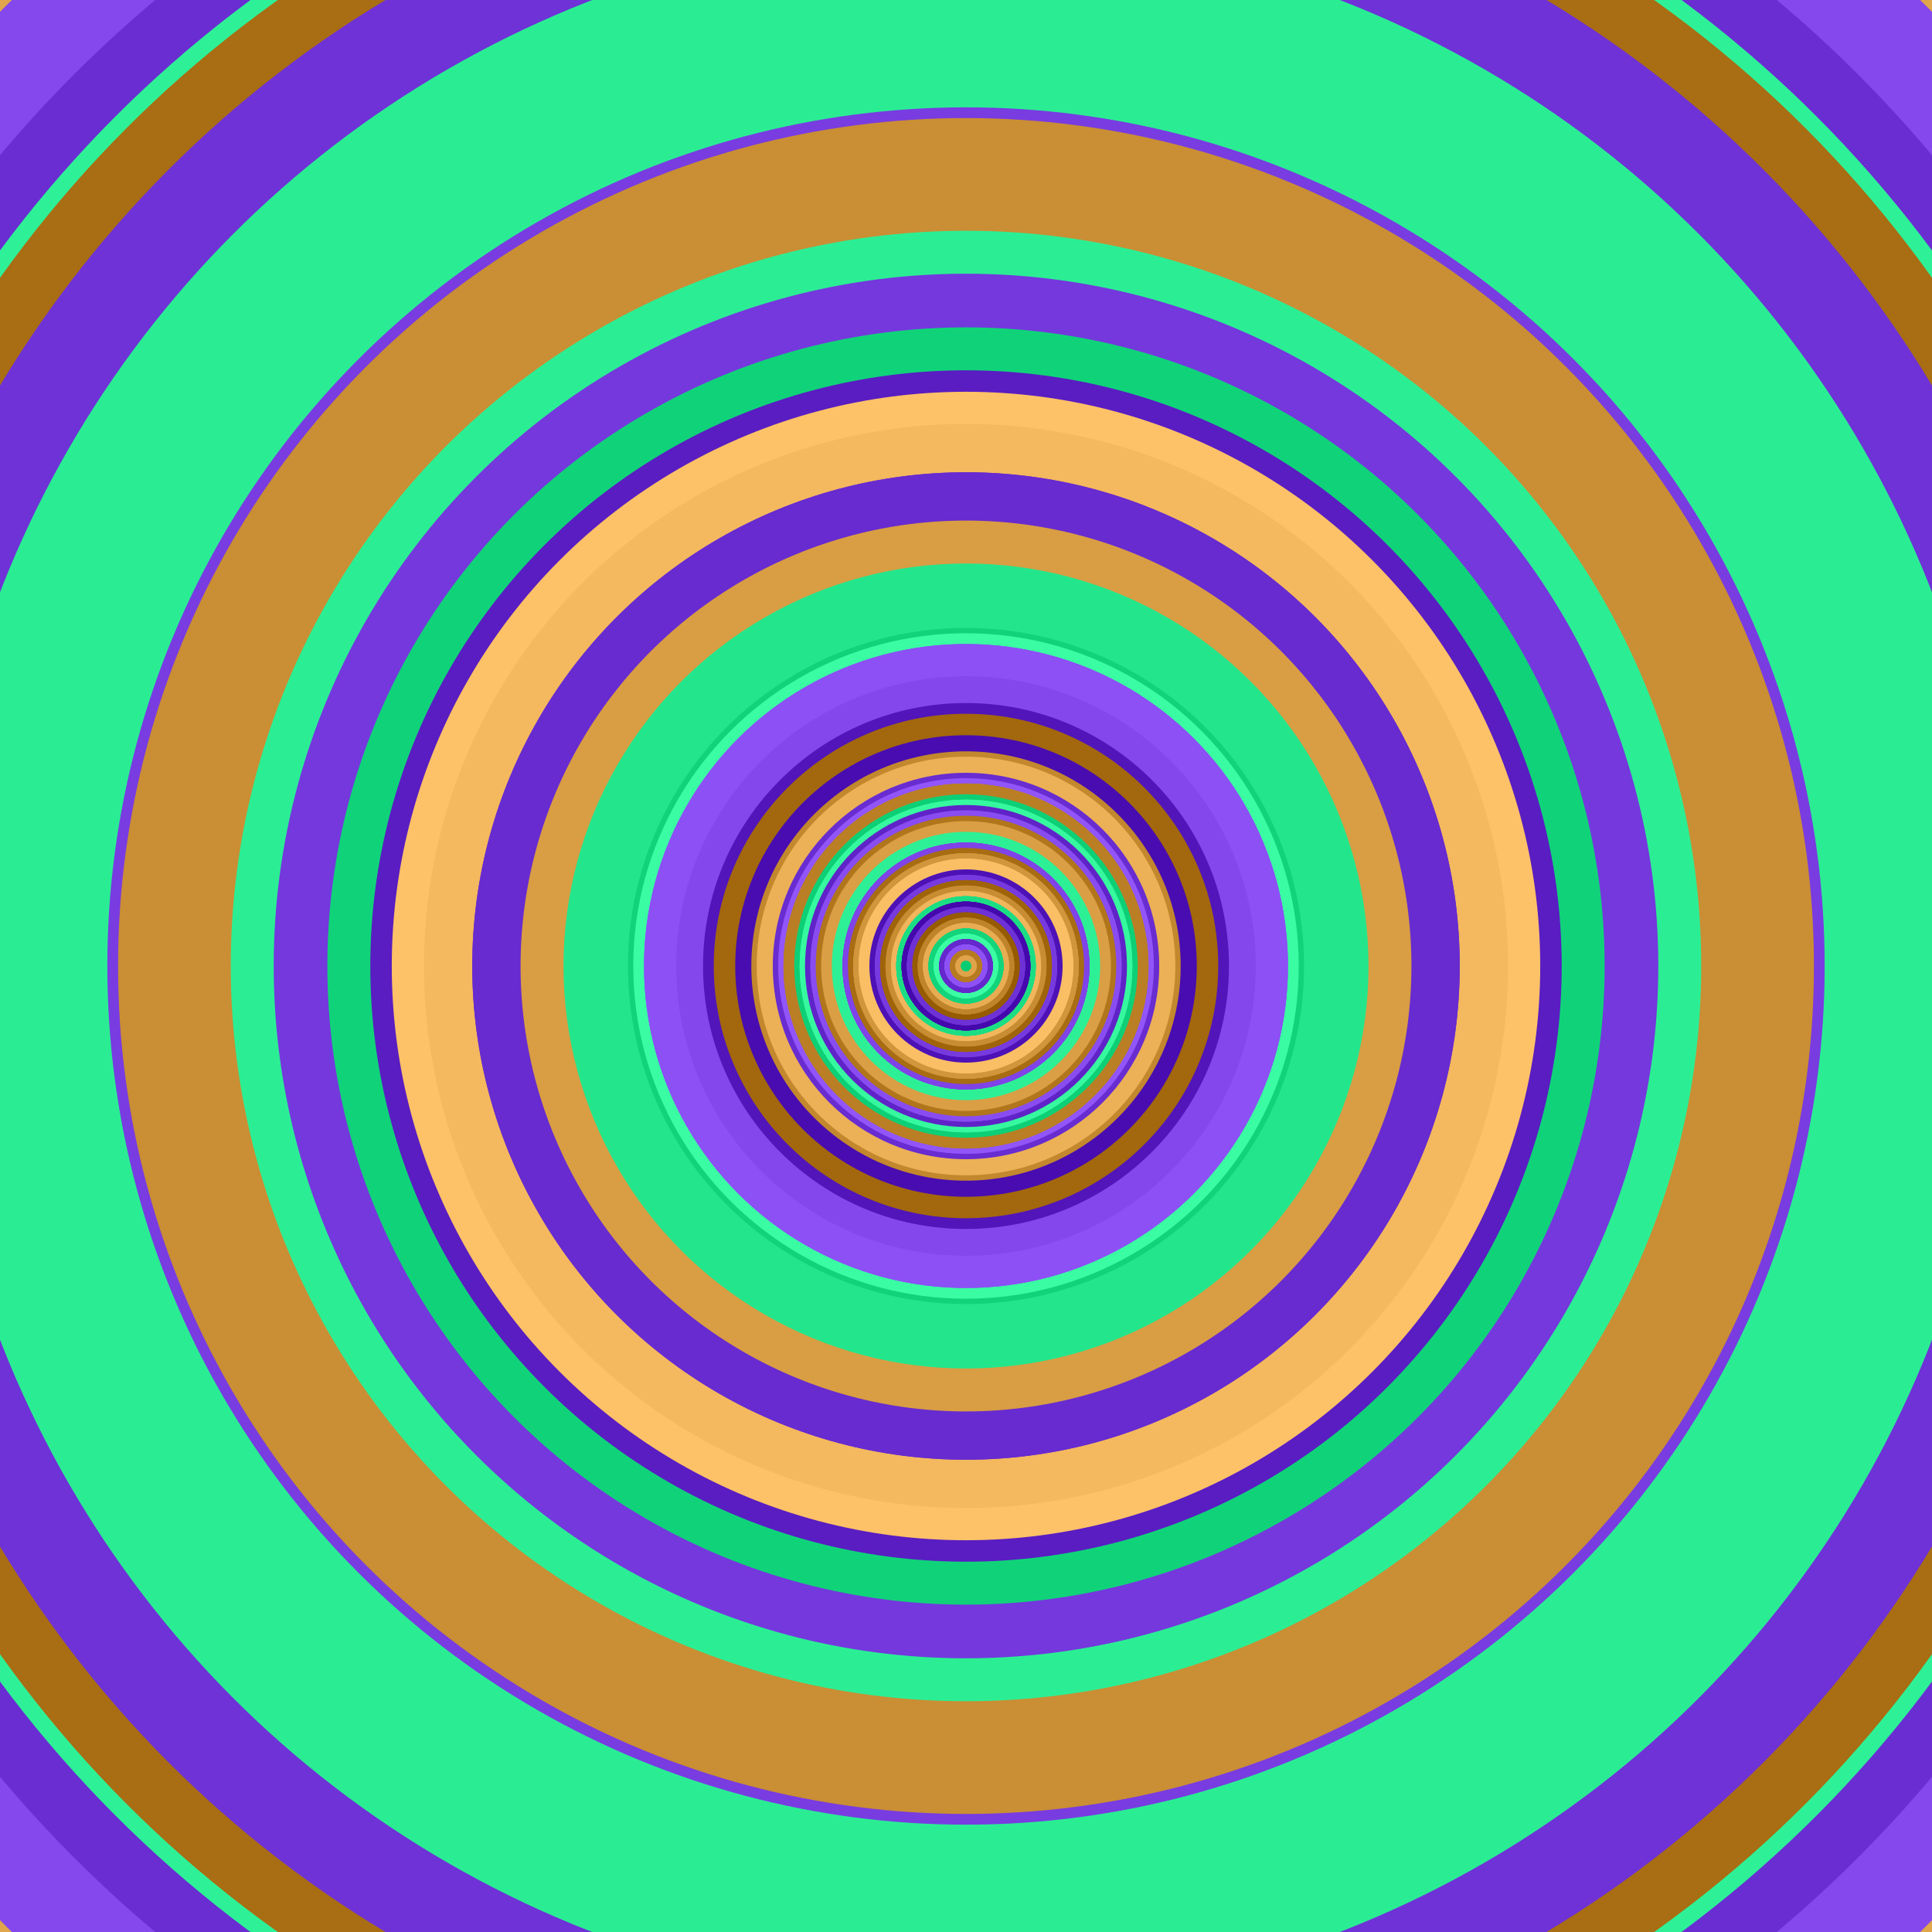 <?xml version="1.0" encoding="UTF-8" standalone="no"?>
<!DOCTYPE svg PUBLIC "-//W3C//DTD SVG 1.1//EN" "http://www.w3.org/Graphics/SVG/1.1/DTD/svg11.dtd">
<svg width="360" height="360" viewBox="0 0 360 360" version="1.1" xmlns="http://www.w3.org/2000/svg">
<rect x="0" y="0" width="360" height="360" style="fill:white;"/>
<circle cx="180.0" cy="180.0" r="2249.0" fill="rgb(151,91,1)" />
<circle cx="180.0" cy="180.0" r="480.0" fill="rgb(5,200,110)" />
<circle cx="180.0" cy="180.0" r="450.0" fill="rgb(215,155,65)" />
<circle cx="180.0" cy="180.0" r="409.0" fill="rgb(111,51,216)" />
<circle cx="180.0" cy="180.0" r="400.0" fill="rgb(225,165,75)" />
<circle cx="180.0" cy="180.0" r="253.0" fill="rgb(132,72,237)" />
<circle cx="180.0" cy="180.0" r="235.0" fill="rgb(105,45,210)" />
<circle cx="180.0" cy="180.0" r="224.0" fill="rgb(46,241,151)" />
<circle cx="180.0" cy="180.0" r="221.0" fill="rgb(169,109,19)" />
<circle cx="180.0" cy="180.0" r="210.0" fill="rgb(110,50,215)" />
<circle cx="180.0" cy="180.0" r="193.0" fill="rgb(42,237,147)" />
<circle cx="180.0" cy="180.0" r="160.0" fill="rgb(120,60,225)" />
<circle cx="180.0" cy="180.0" r="158.0" fill="rgb(202,142,52)" />
<circle cx="180.0" cy="180.0" r="137.0" fill="rgb(43,238,148)" />
<circle cx="180.0" cy="180.0" r="129.0" fill="rgb(116,56,221)" />
<circle cx="180.0" cy="180.0" r="119.0" fill="rgb(16,211,121)" />
<circle cx="180.0" cy="180.0" r="111.0" fill="rgb(89,29,194)" />
<circle cx="180.0" cy="180.0" r="107.0" fill="rgb(253,193,103)" />
<circle cx="180.0" cy="180.0" r="101.0" fill="rgb(244,184,94)" />
<circle cx="180.0" cy="180.0" r="92.0" fill="rgb(103,43,208)" />
<circle cx="180.0" cy="180.0" r="92.0" fill="rgb(103,43,208)" />
<circle cx="180.0" cy="180.0" r="83.0" fill="rgb(217,157,67)" />
<circle cx="180.0" cy="180.0" r="75.0" fill="rgb(35,230,140)" />
<circle cx="180.0" cy="180.0" r="63.0" fill="rgb(17,212,122)" />
<circle cx="180.0" cy="180.0" r="62.0" fill="rgb(58,253,163)" />
<circle cx="180.0" cy="180.0" r="60.0" fill="rgb(140,80,245)" />
<circle cx="180.0" cy="180.0" r="60.0" fill="rgb(140,80,245)" />
<circle cx="180.0" cy="180.0" r="54.0" fill="rgb(131,71,236)" />
<circle cx="180.0" cy="180.0" r="49.0" fill="rgb(81,21,186)" />
<circle cx="180.0" cy="180.0" r="47.0" fill="rgb(163,103,13)" />
<circle cx="180.0" cy="180.0" r="43.0" fill="rgb(72,12,177)" />
<circle cx="180.0" cy="180.0" r="40.0" fill="rgb(195,135,45)" />
<circle cx="180.0" cy="180.0" r="39.0" fill="rgb(236,176,86)" />
<circle cx="180.0" cy="180.0" r="36.0" fill="rgb(104,44,209)" />
<circle cx="180.0" cy="180.0" r="35.0" fill="rgb(145,85,250)" />
<circle cx="180.0" cy="180.0" r="34.0" fill="rgb(186,126,36)" />
<circle cx="180.0" cy="180.0" r="34.0" fill="rgb(186,126,36)" />
<circle cx="180.0" cy="180.0" r="34.0" fill="rgb(186,126,36)" />
<circle cx="180.0" cy="180.0" r="32.0" fill="rgb(13,208,118)" />
<circle cx="180.0" cy="180.0" r="31.0" fill="rgb(54,249,159)" />
<circle cx="180.0" cy="180.0" r="31.0" fill="rgb(54,249,159)" />
<circle cx="180.0" cy="180.0" r="30.0" fill="rgb(95,35,200)" />
<circle cx="180.0" cy="180.0" r="29.0" fill="rgb(136,76,241)" />
<circle cx="180.0" cy="180.0" r="29.0" fill="rgb(136,76,241)" />
<circle cx="180.0" cy="180.0" r="28.0" fill="rgb(177,117,27)" />
<circle cx="180.0" cy="180.0" r="27.0" fill="rgb(218,158,68)" />
<circle cx="180.0" cy="180.0" r="25.0" fill="rgb(45,240,150)" />
<circle cx="180.0" cy="180.0" r="23.0" fill="rgb(127,67,232)" />
<circle cx="180.0" cy="180.0" r="23.0" fill="rgb(127,67,232)" />
<circle cx="180.0" cy="180.0" r="23.0" fill="rgb(127,67,232)" />
<circle cx="180.0" cy="180.0" r="23.0" fill="rgb(127,67,232)" />
<circle cx="180.0" cy="180.0" r="23.0" fill="rgb(127,67,232)" />
<circle cx="180.0" cy="180.0" r="22.0" fill="rgb(168,108,18)" />
<circle cx="180.0" cy="180.0" r="21.0" fill="rgb(209,149,59)" />
<circle cx="180.0" cy="180.0" r="21.0" fill="rgb(209,149,59)" />
<circle cx="180.0" cy="180.0" r="21.0" fill="rgb(209,149,59)" />
<circle cx="180.0" cy="180.0" r="21.0" fill="rgb(209,149,59)" />
<circle cx="180.0" cy="180.0" r="20.0" fill="rgb(250,190,100)" />
<circle cx="180.0" cy="180.0" r="20.0" fill="rgb(250,190,100)" />
<circle cx="180.0" cy="180.0" r="18.0" fill="rgb(77,17,182)" />
<circle cx="180.0" cy="180.0" r="17.0" fill="rgb(118,58,223)" />
<circle cx="180.0" cy="180.0" r="17.0" fill="rgb(118,58,223)" />
<circle cx="180.0" cy="180.0" r="16.0" fill="rgb(159,99,9)" />
<circle cx="180.0" cy="180.0" r="16.0" fill="rgb(159,99,9)" />
<circle cx="180.0" cy="180.0" r="16.0" fill="rgb(159,99,9)" />
<circle cx="180.0" cy="180.0" r="16.0" fill="rgb(159,99,9)" />
<circle cx="180.0" cy="180.0" r="15.0" fill="rgb(200,140,50)" />
<circle cx="180.0" cy="180.0" r="15.0" fill="rgb(200,140,50)" />
<circle cx="180.0" cy="180.0" r="14.0" fill="rgb(241,181,91)" />
<circle cx="180.0" cy="180.0" r="13.0" fill="rgb(27,222,132)" />
<circle cx="180.0" cy="180.0" r="13.0" fill="rgb(27,222,132)" />
<circle cx="180.0" cy="180.0" r="13.0" fill="rgb(27,222,132)" />
<circle cx="180.0" cy="180.0" r="13.0" fill="rgb(27,222,132)" />
<circle cx="180.0" cy="180.0" r="13.0" fill="rgb(27,222,132)" />
<circle cx="180.0" cy="180.0" r="12.0" fill="rgb(68,8,173)" />
<circle cx="180.0" cy="180.0" r="12.0" fill="rgb(68,8,173)" />
<circle cx="180.0" cy="180.0" r="12.0" fill="rgb(68,8,173)" />
<circle cx="180.0" cy="180.0" r="12.0" fill="rgb(68,8,173)" />
<circle cx="180.0" cy="180.0" r="12.0" fill="rgb(68,8,173)" />
<circle cx="180.0" cy="180.0" r="11.0" fill="rgb(109,49,214)" />
<circle cx="180.0" cy="180.0" r="11.0" fill="rgb(109,49,214)" />
<circle cx="180.0" cy="180.0" r="11.0" fill="rgb(109,49,214)" />
<circle cx="180.0" cy="180.0" r="11.0" fill="rgb(109,49,214)" />
<circle cx="180.0" cy="180.0" r="11.0" fill="rgb(109,49,214)" />
<circle cx="180.0" cy="180.0" r="11.0" fill="rgb(109,49,214)" />
<circle cx="180.0" cy="180.0" r="11.0" fill="rgb(109,49,214)" />
<circle cx="180.0" cy="180.0" r="10.0" fill="rgb(150,90,0)" />
<circle cx="180.0" cy="180.0" r="10.0" fill="rgb(150,90,0)" />
<circle cx="180.0" cy="180.0" r="9.0" fill="rgb(191,131,41)" />
<circle cx="180.0" cy="180.0" r="9.0" fill="rgb(191,131,41)" />
<circle cx="180.0" cy="180.0" r="9.0" fill="rgb(191,131,41)" />
<circle cx="180.0" cy="180.0" r="8.0" fill="rgb(232,172,82)" />
<circle cx="180.0" cy="180.0" r="8.0" fill="rgb(232,172,82)" />
<circle cx="180.0" cy="180.0" r="8.0" fill="rgb(232,172,82)" />
<circle cx="180.0" cy="180.0" r="8.0" fill="rgb(232,172,82)" />
<circle cx="180.0" cy="180.0" r="8.0" fill="rgb(232,172,82)" />
<circle cx="180.0" cy="180.0" r="8.0" fill="rgb(232,172,82)" />
<circle cx="180.0" cy="180.0" r="7.0" fill="rgb(18,213,123)" />
<circle cx="180.0" cy="180.0" r="7.0" fill="rgb(18,213,123)" />
<circle cx="180.0" cy="180.0" r="7.0" fill="rgb(18,213,123)" />
<circle cx="180.0" cy="180.0" r="7.0" fill="rgb(18,213,123)" />
<circle cx="180.0" cy="180.0" r="7.0" fill="rgb(18,213,123)" />
<circle cx="180.0" cy="180.0" r="6.0" fill="rgb(59,254,164)" />
<circle cx="180.0" cy="180.0" r="6.0" fill="rgb(59,254,164)" />
<circle cx="180.0" cy="180.0" r="6.0" fill="rgb(59,254,164)" />
<circle cx="180.0" cy="180.0" r="6.0" fill="rgb(59,254,164)" />
<circle cx="180.0" cy="180.0" r="5.0" fill="rgb(100,40,205)" />
<circle cx="180.0" cy="180.0" r="5.0" fill="rgb(100,40,205)" />
<circle cx="180.0" cy="180.0" r="5.0" fill="rgb(100,40,205)" />
<circle cx="180.0" cy="180.0" r="5.0" fill="rgb(100,40,205)" />
<circle cx="180.0" cy="180.0" r="5.0" fill="rgb(100,40,205)" />
<circle cx="180.0" cy="180.0" r="5.0" fill="rgb(100,40,205)" />
<circle cx="180.0" cy="180.0" r="5.0" fill="rgb(100,40,205)" />
<circle cx="180.0" cy="180.0" r="5.0" fill="rgb(100,40,205)" />
<circle cx="180.0" cy="180.0" r="4.0" fill="rgb(141,81,246)" />
<circle cx="180.0" cy="180.0" r="4.0" fill="rgb(141,81,246)" />
<circle cx="180.0" cy="180.0" r="4.0" fill="rgb(141,81,246)" />
<circle cx="180.0" cy="180.0" r="4.0" fill="rgb(141,81,246)" />
<circle cx="180.0" cy="180.0" r="4.0" fill="rgb(141,81,246)" />
<circle cx="180.0" cy="180.0" r="4.0" fill="rgb(141,81,246)" />
<circle cx="180.0" cy="180.0" r="3.0" fill="rgb(182,122,32)" />
<circle cx="180.0" cy="180.0" r="3.0" fill="rgb(182,122,32)" />
<circle cx="180.0" cy="180.0" r="3.0" fill="rgb(182,122,32)" />
<circle cx="180.0" cy="180.0" r="3.0" fill="rgb(182,122,32)" />
<circle cx="180.0" cy="180.0" r="2.0" fill="rgb(223,163,73)" />
<circle cx="180.0" cy="180.0" r="2.0" fill="rgb(223,163,73)" />
<circle cx="180.0" cy="180.0" r="1.0" fill="rgb(9,204,114)" />
</svg>

